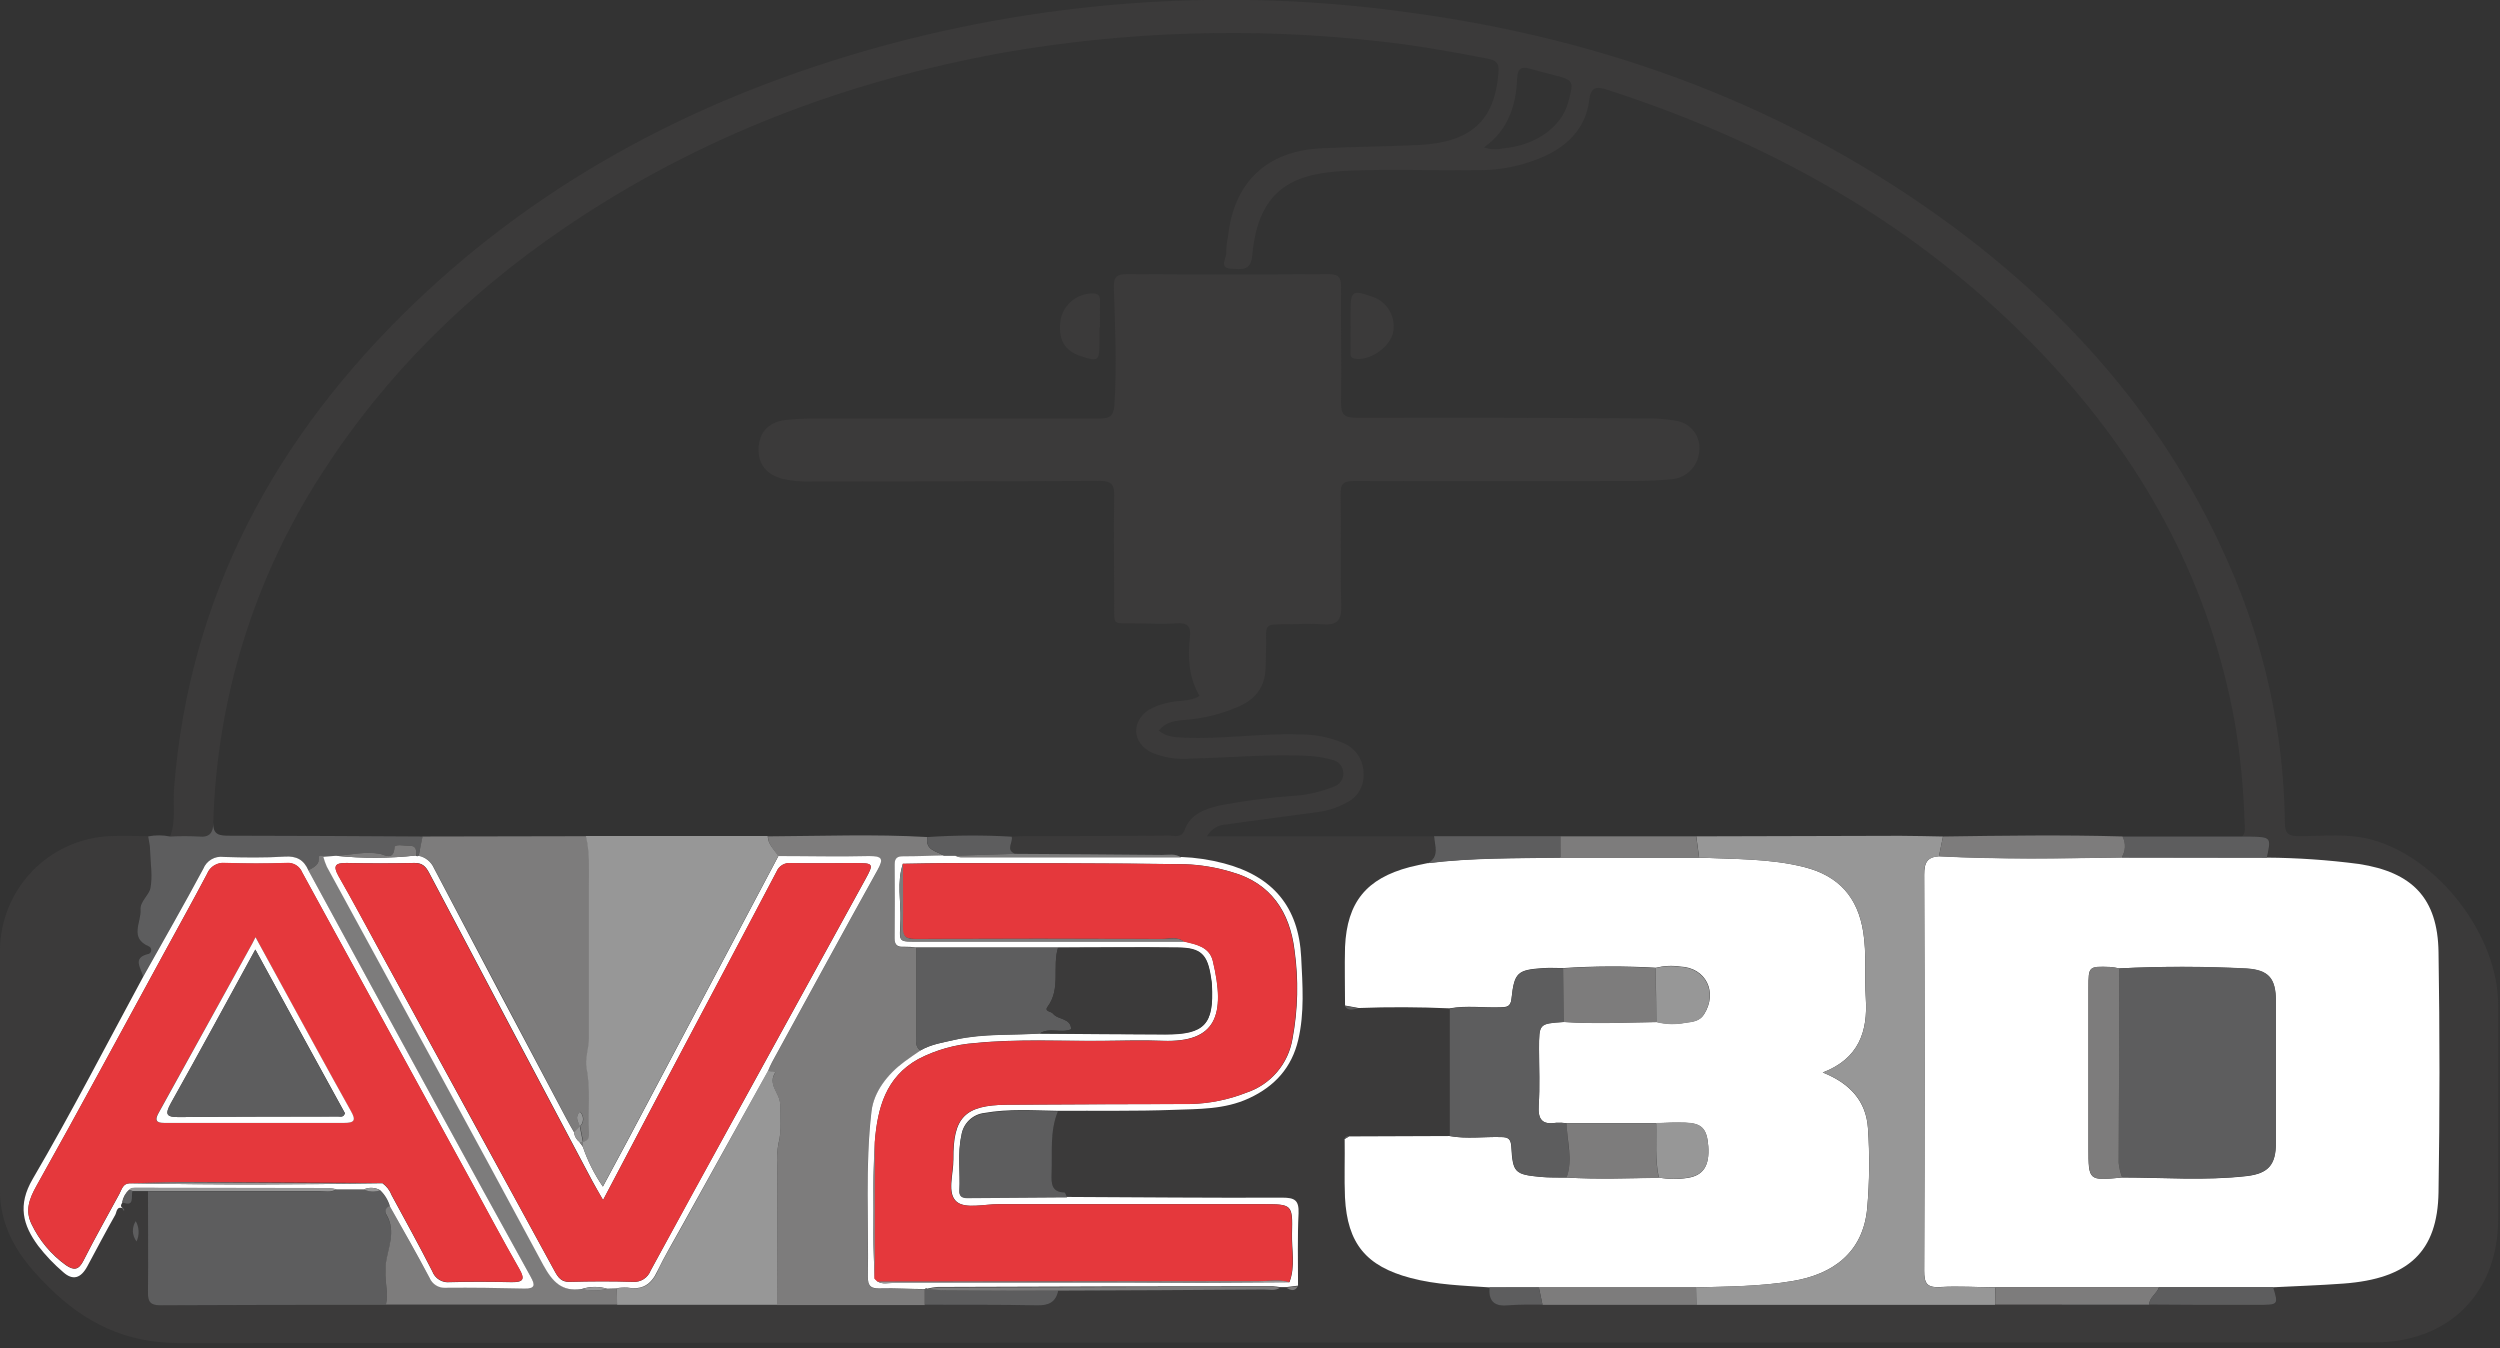 <svg width="458" height="247" viewBox="0 0 458 247" fill="none" xmlns="http://www.w3.org/2000/svg">
<rect x="0" y="0" width="458" height="247" fill="#333333" stroke="none"/>
<g clip-path="url(#clip0_429_2455)">
<path d="M31.17 153.25C32.26 150.36 31.66 147.33 31.89 144.37C34.68 109 50.5 80 75.72 55.73C99.91 32.47 128.82 17.56 160.94 8.63C192.595 -0.114 225.708 -2.269 258.23 2.3C294.53 7.2 327.97 19.53 357.59 41.36C379.59 57.62 397.11 77.74 408.2 103.04C414.851 118.036 418.385 134.227 418.59 150.63C418.59 152.87 419.33 153.19 421.3 153.18C425.7 153.18 430.15 152.65 434.49 153.82C446.74 157.14 457.66 171.4 457.66 184.05C457.66 197.137 457.66 210.23 457.66 223.33C457.66 236.9 448.59 245.93 435.02 245.93C300.94 245.93 166.86 245.97 32.78 246.05C23.04 246.05 15.55 242.35 8.96 235.82C4.9 231.82 1.39 227.47 0.31 221.61C0.103 220.505 -0.001 219.384 3.738e-06 218.26C3.738e-06 203.593 3.738e-06 188.9 3.738e-06 174.18C0.012 168.773 2.102 163.578 5.838 159.669C9.574 155.76 14.669 153.437 20.07 153.18C22.41 153.08 24.77 153.18 27.12 153.18C27.24 154.01 27.43 154.83 27.47 155.67C27.57 158 27.97 160.41 27.53 162.67C27.28 163.94 25.61 165.1 25.72 166.6C25.89 168.88 23.61 171.8 27.26 173.33C27.387 173.391 27.494 173.487 27.569 173.607C27.643 173.726 27.683 173.864 27.683 174.005C27.683 174.146 27.643 174.284 27.569 174.403C27.494 174.523 27.387 174.619 27.26 174.68C24.02 175.4 25.91 177.34 26.18 178.89C19.49 191.3 13.05 203.83 6 216C3.19 220.81 4.19 224.46 7 228.28C8.359 230.047 9.897 231.669 11.59 233.12C13.35 234.69 14.82 234.24 16.01 232.02C17.7 228.87 19.36 225.71 21.12 222.61C21.39 222.12 21.34 220.95 22.52 221.43C22.64 221.52 22.45 221.99 22.87 221.73L22.59 221.37C21.99 221.11 22.13 220.72 22.41 220.31C24.87 221.31 23.95 219.17 24.34 218.24H27.16C27.16 224.43 27.21 230.62 27.16 236.81C27.16 238.48 27.63 239.13 29.39 239.12C43.17 239.05 56.96 239.06 70.75 239.04H169.49C176.35 239.04 183.21 239.04 190.07 239.15C192.2 239.15 193.5 238.56 193.93 236.43C206.483 236.37 219.03 236.303 231.57 236.23C232.57 236.23 233.63 236.54 234.57 235.89H235.66C236.45 236.32 237.23 236.73 237.83 235.62C237.83 231.2 237.71 226.78 237.93 222.38C238.05 219.96 237.26 219.49 234.93 219.5C221.79 219.56 208.65 219.43 195.51 219.37C195.35 219.05 195.2 218.46 195.03 218.45C192.63 218.39 192.61 216.84 192.67 215.03C192.8 211.19 192.3 207.29 193.83 203.59C200.88 203.59 207.93 203.68 214.97 203.42C219.64 203.24 224.36 203.42 228.86 201.29C233.62 199.08 236.67 195.66 237.86 190.63C239.05 185.6 238.66 180.54 238.41 175.48C237.96 166.26 233.22 160.62 224.23 158.25C221.69 157.581 219.085 157.192 216.46 157.09C215.37 156.3 214.11 156.62 212.93 156.61C203.93 156.51 194.99 156.47 186.01 156.41C184.18 155.7 185.69 154.3 185.37 153.27C186.12 153.27 186.87 153.17 187.62 153.17C196.47 153.17 205.32 153.17 214.17 153.08C215.17 153.08 216.44 153.61 217.03 152.03C218.12 149.11 220.73 148.2 223.43 147.57C227.769 146.735 232.153 146.154 236.56 145.83C239.186 145.695 241.773 145.135 244.22 144.17C244.786 144.016 245.282 143.673 245.625 143.197C245.967 142.721 246.137 142.142 246.104 141.557C246.071 140.971 245.838 140.415 245.444 139.98C245.051 139.546 244.519 139.26 243.94 139.17C242.77 138.84 241.571 138.622 240.36 138.52C232.92 138.05 225.5 138.83 218.06 138.97C215.612 139.188 213.147 138.793 210.89 137.82C207.36 136.02 207.22 132.13 210.56 129.98C211.627 129.395 212.777 128.977 213.97 128.74C215.85 128.22 217.97 128.64 219.75 127.48C217.8 124.14 217.56 120.48 217.99 116.81C218.25 114.6 217.5 114.06 215.41 114.2C212.89 114.37 210.33 114.2 207.79 114.2C203.73 114.12 204.13 114.8 204.12 110.34C204.12 103.84 204 97.34 204.12 90.84C204.18 88.53 203.41 88.09 201.29 88.1C183.78 88.19 166.29 88.18 148.75 88.21C146.964 88.284 145.176 88.126 143.43 87.74C140.43 86.97 138.85 85.02 138.97 82.11C139.09 79.2 140.81 77.32 143.92 76.94C145.886 76.733 147.863 76.646 149.84 76.68C166.967 76.68 184.103 76.68 201.25 76.68C203.15 76.68 204.02 76.38 204.16 74.15C204.62 66.99 204.28 59.84 204.06 52.69C204 50.69 204.63 50.21 206.56 50.22C218.8 50.3 231.04 50.3 243.28 50.22C245.12 50.22 245.7 50.68 245.68 52.56C245.61 59.62 245.8 66.69 245.68 73.75C245.68 75.94 246.23 76.53 248.45 76.53C266.15 76.53 283.85 76.53 301.55 76.66C303.431 76.613 305.311 76.764 307.16 77.11C308.433 77.322 309.575 78.018 310.346 79.052C311.118 80.087 311.459 81.379 311.3 82.66C311.211 83.982 310.65 85.228 309.72 86.172C308.789 87.115 307.551 87.693 306.23 87.8C303.99 88 301.72 88.12 299.47 88.12C282.33 88.12 265.19 88.18 248.06 88.12C246.06 88.12 245.57 88.65 245.6 90.61C245.73 97.38 245.51 104.17 245.72 110.94C245.81 113.73 244.88 114.58 242.25 114.37C240 114.2 237.73 114.37 235.47 114.37C231.84 114.37 231.87 114.3 231.96 117.79C231.96 119.29 231.89 120.79 231.86 122.29C231.77 126.04 229.86 128.29 226.4 129.66C223.533 130.858 220.496 131.601 217.4 131.86C215.57 132.01 213.64 132.12 212.29 133.86C213.67 135.01 215.29 135.06 216.83 135.14C223.9 135.48 230.92 134.3 237.99 134.55C240.814 134.504 243.615 135.056 246.21 136.17C247.291 136.644 248.208 137.426 248.846 138.419C249.485 139.411 249.817 140.57 249.8 141.75C249.87 142.882 249.589 144.009 248.994 144.975C248.4 145.942 247.522 146.701 246.48 147.15C244.904 147.988 243.19 148.537 241.42 148.77C235.84 149.55 230.25 150.23 224.68 151.04C223.947 151.059 223.233 151.27 222.608 151.652C221.983 152.035 221.469 152.576 221.12 153.22H262.67C262.77 154.99 263.67 156.95 261.51 158.17C260.41 158.41 259.3 158.62 258.21 158.9C250.28 160.99 246.72 165.32 246.36 173.53C246.21 177.1 246.36 180.69 246.36 184.26C247.02 185.4 247.98 184.87 248.88 184.72C254.43 184.5 259.98 184.54 265.53 184.78V208.12L247.14 208.19C247.059 208.153 246.969 208.136 246.88 208.14C246.79 208.145 246.703 208.171 246.626 208.216C246.549 208.261 246.483 208.324 246.435 208.399C246.387 208.475 246.358 208.561 246.35 208.65C246.35 212.22 246.26 215.8 246.41 219.36C246.79 227.81 250.24 231.96 258.41 234.11C263.17 235.38 268.05 235.51 272.92 235.84C272.72 238.19 273.61 239.37 276.15 239.15C278.3 238.97 280.47 239.05 282.63 239.02H310.83H365.55H393.77C400.397 239.02 407.023 239.043 413.65 239.09C417.46 239.09 417.46 239.09 416.47 235.83C420.78 235.61 425.1 235.47 429.41 235.15C441.3 234.26 446.63 229.34 446.8 218.41C447.033 203.743 447.033 189.077 446.8 174.41C446.65 164.56 442.01 159.78 432.21 158.28C426.62 157.544 420.989 157.156 415.35 157.12C416.16 153.36 416.16 153.36 412.12 153.24H410.75C411.45 152.55 411.24 151.65 411.21 150.83C411.041 144.622 410.439 138.434 409.41 132.31C404.91 107.47 393.52 86.08 376.65 67.55C354.12 42.79 326.14 26.71 294.54 16.47C292.36 15.76 291.44 15.94 291.13 18.4C290.56 22.94 287.87 26.06 283.91 28.17C279.683 30.256 275.013 31.286 270.3 31.17C262.58 31.27 254.85 30.95 247.14 31.27C237.47 31.67 230.53 34.08 229.4 46.87C229.15 49.68 227.4 49.32 225.66 49.24C223.15 49.13 224.74 47.31 224.66 46.24C224.653 45.302 224.753 44.365 224.96 43.45C226 33.43 232 27.66 242.06 27.17C247.98 26.88 253.92 26.85 259.84 26.57C269.5 26.1 273.84 22.1 274.52 13.34C274.64 11.74 274.33 11.08 272.52 10.74C265.88 9.45 259.22 8.26 252.52 7.55C229.674 4.992 206.58 5.689 183.93 9.62C154.93 14.85 127.93 25.09 103.46 41.72C85.68 53.82 70.58 68.62 58.93 86.79C46.553 105.911 39.682 128.071 39.07 150.84C39.07 152.58 38.39 153.51 36.4 153.29C34.659 153.182 32.913 153.169 31.17 153.25ZM271.87 27C272.979 27.386 274.175 27.452 275.32 27.19C281.38 26.65 286.08 23.29 287.32 18.66C288.39 14.75 288.32 14.66 284.32 13.66C283.06 13.34 281.79 13.03 280.54 12.66C278.92 12.17 278.04 12.26 277.94 14.41C277.74 19.28 276.33 23.82 271.87 27ZM24.87 223.7C24.499 224.26 24.314 224.923 24.341 225.594C24.368 226.266 24.606 226.911 25.02 227.44C25.294 226.85 25.424 226.202 25.398 225.552C25.372 224.901 25.191 224.266 24.87 223.7V223.7Z" fill="#3B3A3A"/>
<path d="M31.17 153.25C32.916 153.155 34.665 153.155 36.41 153.25C38.41 153.47 39.04 152.54 39.08 150.8C39 153 40.29 153.1 42 153.1C53.81 153.1 65.62 153.19 77.43 153.25C77.18 154.42 76.94 155.6 76.69 156.78C76.624 156.819 76.547 156.835 76.472 156.826C76.396 156.817 76.325 156.783 76.27 156.73C76.27 155.85 76.27 154.93 75.1 154.95C74.1 154.95 72.32 154.53 72.28 155.29C72.12 157.77 70.28 156.55 69.67 156.43C66.94 155.93 64.33 156.61 61.67 156.79L59.32 156.97C59.02 156.68 58.43 156.66 58.45 156.97C58.58 158.46 57.45 158.88 56.51 159.47C55.68 157.54 54.34 156.81 52.14 156.95C48.4 157.18 44.64 157.14 40.9 157.01C40.13 156.908 39.348 157.066 38.677 157.46C38.007 157.853 37.487 158.458 37.2 159.18C33.64 165.82 29.89 172.36 26.2 178.94C25.93 177.39 24.04 175.45 27.28 174.73C27.407 174.669 27.514 174.573 27.589 174.453C27.663 174.334 27.703 174.196 27.703 174.055C27.703 173.914 27.663 173.776 27.589 173.657C27.514 173.537 27.407 173.441 27.28 173.38C23.63 171.85 25.91 168.93 25.74 166.65C25.63 165.15 27.3 163.99 27.55 162.72C27.99 160.48 27.55 158.07 27.49 155.72C27.49 154.88 27.26 154.06 27.14 153.23C28.471 152.968 29.841 152.975 31.17 153.25V153.25Z" fill="#5D5D5E"/>
<path d="M415.29 157.12C420.928 157.156 426.559 157.544 432.15 158.28C441.95 159.78 446.59 164.56 446.74 174.41C446.973 189.077 446.973 203.743 446.74 218.41C446.57 229.34 441.24 234.26 429.35 235.15C425.04 235.47 420.72 235.61 416.41 235.83H395.5H365.58C362.2 235.83 358.8 235.58 355.44 235.78C353.01 235.93 352.51 235.11 352.52 232.78C352.6 208.6 352.6 184.42 352.52 160.24C352.52 158 353.09 157 355.23 156.86C366.38 157.44 377.53 157.25 388.67 157.08L415.29 157.12ZM388.24 177.41C387.699 177.289 387.151 177.202 386.6 177.15C382.6 177.03 382.6 177.04 382.6 180.99C382.6 190.77 382.6 200.543 382.6 210.31C382.6 216.31 382.6 216.31 388.75 215.72C396.34 215.72 403.95 216.33 411.52 215.47C415.6 215.01 416.92 213.35 416.93 209.37C416.93 200.703 416.93 192.063 416.93 183.45C416.93 179.28 415.63 177.72 411.56 177.45C403.792 177.043 396.009 177.029 388.24 177.41Z" fill="white"/>
<path d="M247.15 208.19L265.54 208.12C268.69 208.69 271.86 208.22 275.02 208.31C276.25 208.31 276.77 208.63 276.86 210.03C277.14 214.84 277.48 215.15 282.23 215.61C283.8 215.76 285.39 215.69 286.97 215.73C292.62 216.06 298.26 215.87 303.91 215.73C305.654 216.05 307.44 216.07 309.19 215.79C312.09 215.34 313.19 213.52 312.96 210C312.71 206.78 311.78 205.78 308.72 205.68C306.96 205.62 305.18 205.68 303.42 205.77H287.02C286.374 205.679 285.721 205.652 285.07 205.69C282.49 206.1 281.73 205.05 281.89 202.5C282.12 199.07 281.95 195.6 281.95 192.15C281.95 187.52 281.95 187.52 286.49 187.22C292.15 187.6 297.8 187.31 303.49 187.22C305.212 187.651 307.008 187.699 308.75 187.36C310.02 187.18 311.36 187.12 312.18 185.82C314.75 181.77 312.53 177.26 307.8 177.07C306.32 176.853 304.812 176.927 303.36 177.29C297.715 176.955 292.053 176.975 286.41 177.35C285.2 177.35 283.97 177.27 282.76 177.35C277.98 177.67 277.42 178.14 276.9 182.98C276.74 184.52 275.9 184.49 274.84 184.53C271.75 184.64 268.65 184.17 265.58 184.73C260.03 184.49 254.48 184.45 248.93 184.67L246.41 184.21C246.41 180.64 246.31 177.05 246.41 173.48C246.77 165.27 250.33 160.94 258.26 158.85C259.35 158.57 260.46 158.36 261.56 158.12C269.63 157.12 277.76 157.22 285.87 157.12H311.28C317.74 157.41 324.28 157.25 330.58 158.86C336.88 160.47 340.34 164.36 341.35 170.78C341.98 174.78 341.55 178.84 341.81 182.86C342.21 189.01 340.51 193.96 333.93 196.48C338.93 198.48 341.88 201.74 342.21 206.71C342.543 211.583 342.497 216.474 342.07 221.34C341.32 229.55 335.69 233.47 328.39 234.69C322.53 235.69 316.62 235.69 310.71 235.85H281.91H272.91C268.04 235.52 263.16 235.39 258.4 234.12C250.28 231.97 246.83 227.82 246.4 219.37C246.25 215.81 246.4 212.23 246.34 208.66L247.15 208.19Z" fill="white"/>
<path d="M140.69 153.22C150.43 153.17 160.18 152.78 169.92 153.35C169.41 155.79 171.59 155.89 172.92 156.77C170.49 156.83 168.06 156.95 165.62 156.93C164.49 156.93 163.88 157.14 163.89 158.44C163.93 162.947 163.93 167.453 163.89 171.96C163.89 173.25 164.48 173.57 165.62 173.5C166.369 173.499 167.117 173.542 167.86 173.63C167.86 178.963 167.86 184.297 167.86 189.63C167.86 190.63 167.6 191.73 168.63 192.46C167.63 193.15 166.63 193.82 165.63 194.56C162.55 196.88 160.08 200.09 159.63 203.66C158.46 213.66 159.14 223.83 158.98 233.92C158.98 235.74 159.62 236.13 161.28 236.07C163.99 235.98 166.71 236.15 169.42 236.2V239.09H142.35C142.35 230.563 142.367 222.037 142.4 213.51C142.3 212.203 142.368 210.89 142.6 209.6C143.25 207.18 142.89 204.76 142.92 202.34C142.92 200.34 140.51 198.72 142.06 196.48L140.71 196.23C140.94 195.72 141.14 195.23 141.41 194.7C147.83 182.97 154.22 171.22 160.72 159.53C161.88 157.45 161.65 156.88 159.2 156.92C153.66 157.03 148.12 156.92 142.58 156.92C141.88 155.66 140.69 154.75 140.69 153.22Z" fill="#7D7C7C"/>
<path d="M310.72 235.85C316.63 235.68 322.54 235.66 328.4 234.69C335.7 233.47 341.33 229.55 342.08 221.34C342.506 216.474 342.553 211.583 342.22 206.71C341.89 201.71 338.96 198.45 333.94 196.48C340.52 193.96 342.22 189.01 341.82 182.86C341.56 178.86 341.99 174.81 341.36 170.78C340.36 164.36 336.77 160.43 330.59 158.86C324.41 157.29 317.75 157.41 311.29 157.12C311.12 155.82 310.94 154.52 310.76 153.22C323.206 153.18 335.656 153.147 348.11 153.12C350.73 153.12 353.34 153.21 355.96 153.25L355.21 156.89C353.07 157.03 352.48 158.03 352.5 160.27C352.613 184.45 352.613 208.63 352.5 232.81C352.5 235.11 352.99 235.93 355.42 235.81C358.78 235.61 362.18 235.81 365.56 235.86C365.56 236.92 365.51 237.99 365.49 239.05H310.77C310.77 238 310.75 236.92 310.72 235.85Z" fill="#979797"/>
<path d="M70.7 239.05C56.91 239.05 43.12 239.05 29.34 239.13C27.58 239.13 27.09 238.49 27.11 236.82C27.17 230.63 27.11 224.44 27.11 218.25C37.52 218.25 47.93 218.25 58.34 218.25C59.44 218.25 60.6 218.58 61.63 217.9H66.63C67.094 218.125 67.598 218.256 68.113 218.285C68.628 218.314 69.143 218.241 69.63 218.07C70.476 218.897 71.09 219.931 71.41 221.07C71.244 221.106 71.09 221.184 70.962 221.296C70.834 221.409 70.737 221.551 70.68 221.712C70.623 221.872 70.608 222.044 70.636 222.212C70.664 222.379 70.734 222.537 70.84 222.67C72.62 225.81 71 228.83 70.64 231.9C70.64 232.27 70.64 232.65 70.64 233.02C70.5 235 71.21 237 70.7 239.05Z" fill="#5D5D5E"/>
<path d="M169.44 236.16C166.73 236.16 164.01 235.94 161.3 236.03C159.64 236.09 158.97 235.7 159 233.88C159.16 223.79 158.48 213.65 159.65 203.62C160.07 200.05 162.54 196.84 165.65 194.52C166.65 193.78 167.65 193.11 168.65 192.42C170.65 191.26 172.97 190.96 175.18 190.42C180.18 189.29 185.39 189.66 190.49 189.33C198.2 189.33 205.91 189.48 213.61 189.46C220.73 189.46 222.42 187.57 222.03 180.46C222.03 180 221.93 179.53 221.86 179.07C221.25 174.87 220.06 173.62 215.86 173.57C208.53 173.48 201.2 173.57 193.86 173.57H167.86C167.117 173.482 166.369 173.439 165.62 173.44C164.48 173.51 163.88 173.19 163.89 171.9C163.93 167.4 163.93 162.893 163.89 158.38C163.89 157.08 164.49 156.86 165.62 156.87C168.06 156.87 170.49 156.77 172.92 156.71H174.92C175.263 156.853 175.622 156.95 175.99 157H216.43C219.055 157.102 221.66 157.491 224.2 158.16C233.2 160.53 237.93 166.16 238.38 175.39C238.63 180.45 239.01 185.55 237.83 190.54C236.65 195.53 233.6 198.99 228.83 201.2C224.33 203.29 219.61 203.15 214.94 203.33C207.94 203.59 200.85 203.46 193.8 203.5C189.32 203.43 184.8 203.1 180.35 203.89C179.284 204.008 178.288 204.48 177.521 205.23C176.754 205.981 176.261 206.967 176.12 208.03C175.38 211.37 175.95 214.77 175.76 218.14C175.71 219.14 176.33 219.42 177.19 219.41L195.48 219.28C208.62 219.34 221.76 219.47 234.9 219.41C237.2 219.41 237.99 219.87 237.9 222.29C237.68 226.69 237.81 231.11 237.8 235.53L235.63 235.8H234.54C234.083 235.722 233.623 235.669 233.16 235.64C212.7 235.64 192.24 235.683 171.78 235.77C171.139 235.819 170.503 235.923 169.88 236.08C169.81 236.036 169.726 236.019 169.645 236.034C169.563 236.049 169.49 236.094 169.44 236.16ZM160.25 234.24L160.82 234.79C161.7 235.32 162.66 235.04 163.57 235.04C178.323 235.04 193.07 235.04 207.81 235.04C217.29 235.04 226.76 234.95 236.23 234.9C237.35 232 236.63 228.98 236.7 226.01C236.84 220.61 236.75 220.6 231.23 220.6C215.15 220.6 199.063 220.6 182.97 220.6C180.34 220.6 176.9 221.49 175.3 220.18C173.43 218.65 174.7 215.06 174.67 212.38C174.59 204.68 176.78 202.47 184.45 202.38C195.65 202.3 206.84 202.29 218.04 202.25C221.594 202.17 225.105 201.459 228.41 200.15C230.564 199.427 232.481 198.132 233.957 196.404C235.433 194.677 236.412 192.581 236.79 190.34C237.802 184.963 237.927 179.457 237.16 174.04C236.29 167.09 232.86 161.81 225.76 159.79C222.937 158.92 220.012 158.426 217.06 158.32C202.67 158.12 188.27 158.15 173.88 158.12C171.06 158.12 168.24 158.2 165.42 158.24C164.27 161.6 165.06 165.06 164.96 168.47C164.84 172.78 164.23 172.47 168.74 172.47C184.787 172.47 200.833 172.47 216.88 172.47C219.12 172.95 221.56 173.47 222.19 176C224.6 186 222.77 191 213.06 190.67C209.5 190.53 205.92 190.62 202.35 190.67C194.45 190.76 186.54 190.29 178.68 191.08C175.047 191.334 171.505 192.328 168.27 194C162.27 197.31 160.76 203 160.27 209.2C159.843 217.541 159.836 225.898 160.25 234.24V234.24Z" fill="white"/>
<path d="M140.71 196.18L142.06 196.43C140.51 198.67 142.94 200.32 142.92 202.29C142.92 204.71 143.25 207.13 142.6 209.55C142.368 210.84 142.3 212.154 142.4 213.46C142.4 221.987 142.384 230.513 142.35 239.04H113.05L112.99 236.04C113.647 235.897 114.32 235.847 114.99 235.89C117.67 236.41 119.33 235.4 120.48 232.89C121.74 230.17 123.33 227.6 124.78 224.97L140.71 196.18Z" fill="#979797"/>
<path d="M286.49 187.24C281.94 187.54 281.95 187.54 281.95 192.17C281.95 195.62 282.12 199.09 281.89 202.52C281.73 205.07 282.49 206.12 285.07 205.71C285.721 205.672 286.374 205.699 287.02 205.79C287.02 209.1 288.17 212.42 287.02 215.73C285.44 215.73 283.85 215.73 282.28 215.61C277.53 215.15 277.19 214.84 276.91 210.03C276.82 208.63 276.3 208.34 275.07 208.31C271.91 208.22 268.74 208.69 265.59 208.12V184.78C268.66 184.22 271.76 184.69 274.85 184.58C275.94 184.58 276.75 184.58 276.91 183.03C277.43 178.19 277.99 177.72 282.77 177.4C283.98 177.32 285.21 177.4 286.42 177.4L286.49 187.24Z" fill="#5D5D5E"/>
<path d="M113 236L113.06 239H70.7C71.21 237 70.5 234.95 70.63 232.92C70.63 232.55 70.63 232.17 70.63 231.8C70.99 228.73 72.63 225.71 70.83 222.57C70.724 222.437 70.654 222.279 70.626 222.112C70.598 221.944 70.613 221.772 70.67 221.612C70.727 221.452 70.824 221.309 70.952 221.196C71.08 221.084 71.234 221.006 71.4 220.97C73.82 225.31 76.29 229.63 78.61 233.97C78.851 234.556 79.271 235.05 79.81 235.382C80.349 235.714 80.979 235.868 81.61 235.82C86.41 235.82 91.21 235.82 96 235.96C98 236.01 98 235.26 97.16 233.79C91.253 223.123 85.367 212.413 79.5 201.66C71.833 187.64 64.167 173.57 56.5 159.45C57.5 158.86 58.57 158.45 58.44 156.95C58.44 156.66 59.01 156.68 59.31 156.95C59.49 157.584 59.721 158.203 60 158.8C73.24 183.12 86.56 207.41 99.67 231.8C101.32 234.87 103.06 236.7 106.67 236.16C108.203 236.506 109.796 236.485 111.32 236.1L113 236Z" fill="#7D7C7C"/>
<path d="M56.501 159.45C64.167 173.563 71.854 187.667 79.561 201.76C85.421 212.493 91.307 223.203 97.221 233.89C98.031 235.36 98.091 236.11 96.061 236.06C91.27 235.95 86.471 235.87 81.671 235.92C81.039 235.968 80.409 235.814 79.87 235.482C79.331 235.15 78.911 234.656 78.671 234.07C76.35 229.68 73.88 225.36 71.46 221.07C71.141 219.931 70.527 218.897 69.68 218.07C69.231 217.802 68.724 217.647 68.201 217.618C67.679 217.588 67.157 217.685 66.68 217.9H61.681C61.231 217.791 60.772 217.72 60.31 217.69L25.201 217.63C24.64 217.63 24.061 217.55 23.64 218.05C22.993 218.647 22.56 219.442 22.41 220.31C22.131 220.72 21.991 221.11 22.59 221.37H22.52C21.34 220.9 21.39 222.07 21.12 222.56C19.36 225.66 17.701 228.82 16.011 231.97C14.82 234.19 13.351 234.64 11.591 233.07C9.899 231.626 8.36 230.011 7 228.25C4.18 224.43 3.18 220.78 6 215.97C13.101 203.83 19.541 191.3 26.241 178.92C29.93 172.34 33.681 165.8 37.24 159.16C37.528 158.438 38.047 157.833 38.718 157.44C39.388 157.046 40.17 156.888 40.941 156.99C44.681 157.12 48.441 157.16 52.181 156.93C54.331 156.79 55.67 157.52 56.501 159.45ZM23.73 216.78C39.181 217.08 54.63 217.03 70.07 216.78C70.834 217.333 71.419 218.098 71.751 218.98C74.251 223.61 76.811 228.21 79.191 232.9C79.429 233.554 79.883 234.108 80.476 234.471C81.07 234.834 81.77 234.985 82.46 234.9C86.221 234.79 89.99 234.81 93.751 234.9C95.841 234.9 96.221 234.42 95.141 232.51C92.141 227.29 89.341 221.98 86.46 216.71C76.094 197.757 65.727 178.807 55.361 159.86C55.137 159.303 54.74 158.833 54.229 158.52C53.717 158.206 53.118 158.066 52.52 158.12C48.761 158.25 44.99 158.23 41.221 158.12C40.529 158.048 39.833 158.204 39.238 158.566C38.644 158.927 38.185 159.473 37.931 160.12C35.34 165.03 32.641 169.87 29.991 174.74C22.261 188.92 14.601 203.14 6.71 217.23C5.35 219.66 4.55 221.79 5.8 224.31C7.23 227.284 9.383 229.852 12.06 231.78C13.53 232.78 14.411 232.71 15.3 230.94C17.381 226.81 19.68 222.78 21.881 218.71C22.32 217.84 22.53 216.83 23.73 216.78Z" fill="white"/>
<path d="M195.49 219.38L177.2 219.51C176.34 219.51 175.72 219.26 175.77 218.24C175.96 214.87 175.39 211.47 176.13 208.13C176.271 207.067 176.764 206.081 177.531 205.33C178.298 204.58 179.294 204.108 180.36 203.99C184.85 203.2 189.36 203.53 193.81 203.6C192.28 207.3 192.81 211.2 192.65 215.04C192.59 216.85 192.65 218.4 195.01 218.46C195.18 218.47 195.33 219.06 195.49 219.38Z" fill="#5D5D5E"/>
<path d="M415.29 157.12H388.66C389.033 156.55 389.247 155.89 389.279 155.21C389.31 154.529 389.159 153.852 388.84 153.25H410.69H412.06C416.1 153.36 416.1 153.36 415.29 157.12Z" fill="#5D5D5E"/>
<path d="M365.51 239C365.51 237.94 365.56 236.87 365.58 235.81H395.52C395.17 237.02 393.78 237.64 393.73 239.02L365.51 239Z" fill="#7D7C7C"/>
<path d="M310.72 235.85C310.72 236.92 310.72 237.98 310.79 239.05H282.59C282.36 237.98 282.14 236.91 281.92 235.85H310.72Z" fill="#7D7C7C"/>
<path d="M285.88 157.14C277.77 157.27 269.64 157.14 261.57 158.14C263.77 156.92 262.83 154.96 262.73 153.19H285.9C285.89 154.53 285.88 155.83 285.88 157.14Z" fill="#5D5D5E"/>
<path d="M393.73 239C393.73 237.62 395.17 237 395.52 235.79H416.43C417.43 239.05 417.43 239.06 413.61 239.05C406.984 239.077 400.357 239.06 393.73 239Z" fill="#5D5D5E"/>
<path d="M169.44 236.16C169.5 236.111 169.574 236.085 169.65 236.085C169.727 236.085 169.801 236.111 169.86 236.16C170.97 236.23 172.08 236.35 173.19 236.35C180.09 236.35 186.99 236.35 193.88 236.42C193.45 238.55 192.15 239.18 190.02 239.14C183.16 239 176.3 239.05 169.44 239.03V236.16Z" fill="#5D5D5E"/>
<path d="M174.92 156.77H172.92C171.62 155.89 169.44 155.77 169.92 153.35C175.054 153.002 180.204 152.978 185.34 153.28C185.66 154.28 184.15 155.71 185.98 156.42L174.92 156.77Z" fill="#5D5D5E"/>
<path d="M193.88 236.44C186.99 236.44 180.09 236.44 173.19 236.37C172.08 236.37 170.97 236.25 169.86 236.18C170.484 236.022 171.119 235.919 171.76 235.87C192.22 235.81 212.68 235.767 233.14 235.74C233.603 235.769 234.064 235.822 234.52 235.9C233.58 236.55 232.52 236.23 231.52 236.24C218.974 236.333 206.427 236.4 193.88 236.44Z" fill="#7D7C7C"/>
<path d="M281.92 235.82C282.14 236.88 282.36 237.95 282.59 239.02C280.43 239.02 278.26 238.97 276.11 239.15C273.57 239.37 272.68 238.15 272.88 235.84L281.92 235.82Z" fill="#5D5D5E"/>
<path d="M174.92 156.77L185.98 156.42C194.98 156.48 203.98 156.52 212.9 156.62C214.08 156.62 215.34 156.31 216.43 157.1H175.99C175.62 157.038 175.261 156.927 174.92 156.77Z" fill="#7D7C7C"/>
<path d="M23.6 218C24.02 217.5 24.6 217.58 25.16 217.58L60.27 217.64C60.731 217.67 61.19 217.741 61.64 217.85C60.64 218.53 59.45 218.2 58.35 218.2C47.94 218.2 37.53 218.2 27.12 218.2H24.3L23.6 218Z" fill="#979797"/>
<path d="M24.87 223.7C25.191 224.267 25.372 224.901 25.398 225.552C25.424 226.202 25.295 226.85 25.02 227.44C24.606 226.911 24.368 226.266 24.341 225.594C24.314 224.923 24.5 224.26 24.87 223.7V223.7Z" fill="#5D5D5E"/>
<path d="M23.6 218L24.3 218.19C23.91 219.12 24.83 221.26 22.37 220.26C22.52 219.392 22.952 218.597 23.6 218V218Z" fill="#5D5D5E"/>
<path d="M246.37 184.26L248.89 184.72C248 184.87 247 185.4 246.37 184.26Z" fill="#5D5D5E"/>
<path d="M235.61 235.9L237.78 235.63C237.18 236.74 236.4 236.33 235.61 235.9Z" fill="#7D7C7C"/>
<path d="M247.15 208.19L246.36 208.65C246.368 208.561 246.397 208.475 246.446 208.399C246.494 208.324 246.559 208.261 246.636 208.216C246.714 208.171 246.801 208.145 246.89 208.14C246.98 208.136 247.069 208.153 247.15 208.19V208.19Z" fill="#5D5D5E"/>
<path d="M22.55 221.34L22.831 221.7C22.41 221.96 22.601 221.49 22.48 221.4L22.55 221.34Z" fill="#5D5D5E"/>
<path d="M77.41 153.25L107.41 153.19C108.14 156.13 107.97 159.13 107.97 162.12C107.97 171.51 107.97 180.89 107.97 190.28C107.97 192.13 107.2 194.07 107.55 195.81C108.31 199.65 107.77 203.48 107.98 207.3C107.98 208.16 108.04 209.05 106.85 209.19L106.28 206.35C106.461 206.177 106.606 205.969 106.705 205.739C106.803 205.509 106.854 205.261 106.854 205.01C106.854 204.759 106.803 204.511 106.705 204.281C106.606 204.051 106.461 203.843 106.28 203.67C105.22 204.72 105.97 205.53 106.28 206.36L105.22 207.45C104.76 206.64 104.28 205.83 103.84 205C95.726 189.667 87.633 174.357 79.56 159.07C79.307 158.487 78.917 157.973 78.422 157.575C77.928 157.176 77.343 156.903 76.72 156.78C76.92 155.6 77.16 154.42 77.41 153.25Z" fill="#7D7C7C"/>
<path d="M76.671 156.78C77.294 156.903 77.878 157.176 78.373 157.574C78.868 157.973 79.258 158.487 79.51 159.07C87.564 174.403 95.657 189.713 103.79 205C104.23 205.83 104.71 206.64 105.17 207.45C105.256 208.149 105.616 208.786 106.17 209.22L106.78 210.07C107.662 212.667 108.897 215.13 110.45 217.39C112.12 214.29 113.54 211.67 114.94 209.03L142.6 156.83C148.14 156.83 153.68 156.98 159.22 156.83C161.67 156.83 161.9 157.36 160.74 159.44C154.24 171.13 147.85 182.88 141.43 194.61C141.16 195.1 140.96 195.61 140.73 196.14L124.73 224.95C123.28 227.58 121.73 230.15 120.43 232.87C119.28 235.36 117.62 236.37 114.94 235.87C114.27 235.827 113.597 235.877 112.94 236.02L111.2 236.09C109.681 235.635 108.058 235.656 106.55 236.15C102.97 236.69 101.23 234.86 99.55 231.79C86.441 207.39 73.121 183.1 59.88 158.79C59.616 158.198 59.399 157.586 59.23 156.96L61.581 156.78C66.432 157.275 71.323 157.255 76.171 156.72C76.199 156.757 76.234 156.789 76.275 156.812C76.316 156.836 76.361 156.851 76.408 156.856C76.454 156.862 76.502 156.858 76.547 156.845C76.592 156.832 76.634 156.81 76.671 156.78ZM110.48 219.85C109.68 218.43 109.1 217.46 108.58 216.47C98.581 197.63 88.6 178.783 78.641 159.93C78.001 158.71 77.371 158.06 75.9 158.09C71.76 158.19 67.611 158.19 63.48 158.09C61.38 158.09 60.99 158.64 62.041 160.49C64.591 164.99 67.04 169.54 69.49 174.08C80.21 193.693 90.924 213.303 101.63 232.91C102.25 234.04 102.85 234.91 104.38 234.84C108.23 234.73 112.09 234.71 115.95 234.84C116.644 234.891 117.336 234.716 117.922 234.341C118.507 233.966 118.956 233.411 119.2 232.76C124.347 223.26 129.534 213.787 134.76 204.34C142.68 189.933 150.597 175.53 158.51 161.13C160.11 158.21 160.04 158.13 156.75 158.13C152.8 158.13 148.84 158.19 144.89 158.13C144.341 158.068 143.786 158.188 143.311 158.472C142.836 158.755 142.467 159.187 142.26 159.7C136.5 170.7 130.67 181.62 124.87 192.58C120.13 201.52 115.42 210.49 110.48 219.85Z" fill="white"/>
<path d="M76.25 156.73C71.403 157.265 66.512 157.285 61.66 156.79C64.31 156.61 66.92 155.93 69.66 156.43C70.31 156.55 72.11 157.77 72.27 155.29C72.27 154.53 74.1 154.97 75.09 154.95C76.3 154.93 76.28 155.85 76.25 156.73Z" fill="#7D7C7C"/>
<path d="M142.58 156.83L114.92 209C113.52 211.64 112.1 214.26 110.43 217.36C108.876 215.1 107.641 212.637 106.76 210.04C106.76 209.74 106.76 209.45 106.76 209.15C107.95 209.01 107.94 208.15 107.89 207.26C107.68 203.44 108.22 199.61 107.46 195.77C107.11 194.03 107.87 192.09 107.88 190.24C107.88 180.85 107.88 171.47 107.88 162.08C107.88 159.08 108.05 156.08 107.32 153.15H140.64C140.69 154.75 141.88 155.66 142.58 156.83Z" fill="#979797"/>
<path d="M388.84 153.24C389.159 153.842 389.31 154.519 389.279 155.2C389.247 155.88 389.033 156.54 388.66 157.11C377.51 157.28 366.36 157.47 355.21 156.89L355.96 153.25C366.92 153.09 377.88 152.92 388.84 153.24Z" fill="#7D7C7C"/>
<path d="M285.88 157.14C285.88 155.83 285.88 154.53 285.88 153.22H310.74C310.92 154.52 311.1 155.82 311.27 157.12L285.88 157.14Z" fill="#7D7C7C"/>
<path d="M247.43 59.7C247.43 58.85 247.43 58.01 247.43 57.16C247.43 53.26 247.71 53.06 251.5 54.38C252.835 54.85 253.949 55.798 254.626 57.041C255.304 58.283 255.498 59.733 255.17 61.11C254.4 63.84 250.69 66.22 248.17 65.7C247.34 65.53 247.42 65.02 247.42 64.49C247.42 62.89 247.43 61.3 247.43 59.7Z" fill="#3B3A3A"/>
<path d="M201.41 60C201.41 61 201.41 62.07 201.41 63.1C201.41 66.1 201.1 66.25 198.16 65.3C194.97 64.3 193.79 62.18 194.31 58.52C194.589 57.185 195.315 55.986 196.367 55.118C197.42 54.252 198.736 53.769 200.1 53.75C201.27 53.75 201.55 54.18 201.52 55.22C201.47 56.82 201.52 58.41 201.52 60.01L201.41 60Z" fill="#3B3A3A"/>
<path d="M388.24 177.41C396.018 177.015 403.811 177.015 411.59 177.41C415.66 177.68 416.95 179.24 416.96 183.41C416.96 192.077 416.96 200.717 416.96 209.33C416.96 213.33 415.63 214.97 411.55 215.43C403.98 216.29 396.37 215.72 388.78 215.68C388.443 214.807 388.228 213.892 388.14 212.96C388.2 201.127 388.233 189.277 388.24 177.41Z" fill="#5D5D5E"/>
<path d="M388.24 177.41C388.24 189.27 388.207 201.133 388.14 213C388.228 213.932 388.444 214.847 388.78 215.72C382.63 216.33 382.63 216.33 382.63 210.31C382.63 200.537 382.63 190.763 382.63 180.99C382.63 176.99 382.63 176.99 386.63 177.15C387.171 177.204 387.709 177.29 388.24 177.41V177.41Z" fill="#7D7C7C"/>
<path d="M286.49 187.24L286.37 177.4C292.013 177.025 297.674 177.005 303.32 177.34C303.32 180.65 303.41 183.96 303.45 187.27C297.8 187.33 292.15 187.62 286.49 187.24Z" fill="#7D7C7C"/>
<path d="M287 215.73C288.2 212.42 287.07 209.1 287 205.79H303.4C303.49 209.11 303.16 212.46 303.89 215.79C298.26 215.87 292.62 216.06 287 215.73Z" fill="#7D7C7C"/>
<path d="M303.45 187.27C303.45 183.96 303.36 180.65 303.32 177.34C304.772 176.977 306.28 176.903 307.76 177.12C312.49 177.31 314.71 181.82 312.14 185.87C311.32 187.17 309.98 187.23 308.71 187.41C306.968 187.749 305.172 187.701 303.45 187.27V187.27Z" fill="#979797"/>
<path d="M303.91 215.73C303.18 212.44 303.51 209.09 303.42 205.73C305.18 205.73 306.96 205.58 308.72 205.64C311.78 205.74 312.72 206.74 312.96 209.96C313.23 213.48 312.09 215.3 309.19 215.75C307.442 216.043 305.656 216.036 303.91 215.73V215.73Z" fill="#979797"/>
<path d="M167.83 173.63H193.83C192.76 177.15 194.38 181.12 191.92 184.44C191.26 185.32 192.59 185.26 192.92 185.7C193.82 186.87 196.15 186.43 196.25 188.55C194.33 189.37 192.25 188.12 190.44 189.36C185.34 189.69 180.17 189.36 175.13 190.45C172.92 190.95 170.62 191.25 168.6 192.45C167.6 191.72 167.84 190.62 167.83 189.62C167.817 184.28 167.817 178.95 167.83 173.63Z" fill="#5D5D5E"/>
<path d="M66.63 217.9C67.107 217.685 67.628 217.588 68.151 217.618C68.673 217.647 69.18 217.802 69.63 218.07C69.143 218.241 68.628 218.314 68.113 218.285C67.598 218.256 67.094 218.125 66.63 217.9Z" fill="#979797"/>
<path d="M160.25 209.22C160.76 203.01 162.25 197.33 168.25 194.02C171.486 192.352 175.029 191.361 178.66 191.11C186.52 190.32 194.43 190.79 202.33 190.7C205.9 190.7 209.48 190.57 213.04 190.7C222.75 191.06 224.58 186.03 222.17 176.03C221.54 173.45 219.1 173.03 216.86 172.5C215.66 171.55 214.23 172.01 212.92 172.01C197.814 171.97 182.707 171.97 167.6 172.01C165.85 172.01 165.31 171.51 165.36 169.79C165.46 165.95 165.36 162.1 165.36 158.25C168.18 158.25 171 158.12 173.82 158.13C188.21 158.13 202.61 158.13 217 158.33C219.952 158.436 222.877 158.93 225.7 159.8C232.8 161.8 236.23 167.1 237.1 174.05C237.868 179.467 237.743 184.973 236.73 190.35C236.353 192.591 235.373 194.687 233.898 196.414C232.422 198.142 230.504 199.437 228.35 200.16C225.045 201.469 221.534 202.18 217.98 202.26C206.78 202.26 195.59 202.31 184.39 202.39C176.72 202.45 174.53 204.66 174.61 212.39C174.61 215.07 173.37 218.66 175.24 220.19C176.84 221.5 180.24 220.61 182.91 220.61C199.004 220.61 215.09 220.61 231.17 220.61C236.69 220.61 236.78 220.61 236.64 226.02C236.57 229.02 237.29 232.02 236.18 234.91C234.25 234.34 232.28 234.73 230.33 234.73C207.144 234.73 183.954 234.753 160.76 234.8L160.19 234.25L160.25 209.22Z" fill="#E5383C"/>
<path d="M190.43 189.37C192.21 188.13 194.32 189.37 196.24 188.56C196.14 186.44 193.81 186.88 192.91 185.71C192.58 185.27 191.25 185.33 191.91 184.45C194.37 181.13 192.75 177.16 193.82 173.64C201.15 173.64 208.48 173.51 215.82 173.64C220.01 173.69 221.2 174.94 221.82 179.14C221.89 179.6 221.96 180.07 221.99 180.53C222.38 187.65 220.69 189.53 213.57 189.53C205.85 189.52 198.14 189.42 190.43 189.37Z" fill="#3B3A3A"/>
<path d="M160.82 234.79C184.007 234.79 207.197 234.767 230.39 234.72C232.39 234.72 234.31 234.33 236.24 234.9C226.76 234.9 217.24 235.02 207.81 235.04C193.07 235.04 178.324 235.04 163.57 235.04C162.66 235 161.7 235.32 160.82 234.79Z" fill="#979797"/>
<path d="M165.42 158.27C165.42 162.12 165.48 165.97 165.42 169.81C165.42 171.53 165.91 172.04 167.66 172.03C182.767 171.963 197.874 171.963 212.98 172.03C214.29 172.03 215.72 171.57 216.92 172.52C200.874 172.52 184.827 172.52 168.78 172.52C164.27 172.52 164.88 172.86 165 168.52C165.06 165.09 164.27 161.63 165.42 158.27Z" fill="#7D7C7C"/>
<path d="M160.25 209.22V234.22C159.831 225.892 159.831 217.548 160.25 209.22V209.22Z" fill="#979797"/>
<path d="M106.6 236.17C108.107 235.676 109.73 235.655 111.25 236.11C109.726 236.495 108.133 236.516 106.6 236.17V236.17Z" fill="#979797"/>
<path d="M23.73 216.78C22.53 216.83 22.32 217.84 21.88 218.66C19.68 222.73 17.38 226.76 15.3 230.89C14.41 232.66 13.53 232.76 12.06 231.73C9.382 229.802 7.23 227.234 5.8 224.26C4.55 221.74 5.35 219.61 6.71 217.18C14.6 203.09 22.26 188.87 30 174.69C32.65 169.82 35.35 164.98 37.94 160.07C38.194 159.423 38.654 158.877 39.248 158.516C39.842 158.154 40.538 157.998 41.23 158.07C45 158.19 48.77 158.21 52.53 158.07C53.127 158.016 53.726 158.156 54.238 158.47C54.749 158.783 55.146 159.253 55.37 159.81C65.716 178.757 76.083 197.707 86.47 216.66C89.35 221.93 92.17 227.24 95.15 232.46C96.23 234.37 95.85 234.89 93.76 234.85C90 234.78 86.23 234.76 82.47 234.85C81.779 234.935 81.08 234.784 80.486 234.421C79.892 234.058 79.439 233.504 79.2 232.85C76.82 228.16 74.26 223.56 71.76 218.93C71.428 218.05 70.848 217.286 70.09 216.73C57.823 216.67 45.55 216.607 33.27 216.54C30.08 216.6 26.91 216.72 23.73 216.78ZM46.81 171.69C46.46 172.38 46.34 172.63 46.21 172.87L29 203.94C28 205.71 29.21 205.72 30.47 205.72C41.29 205.72 52.12 205.72 62.94 205.72C64.94 205.72 65.21 205.26 64.23 203.51C59.97 195.89 55.81 188.22 51.61 180.56L46.81 171.69Z" fill="#E5383C"/>
<path d="M23.73 216.78C26.91 216.72 30.081 216.6 33.261 216.61C45.541 216.657 57.814 216.72 70.081 216.8C54.63 217 39.181 217.08 23.73 216.78Z" fill="#979797"/>
<path d="M106.23 206.36C105.96 205.53 105.23 204.72 106.23 203.67C106.412 203.843 106.557 204.051 106.655 204.281C106.754 204.511 106.805 204.759 106.805 205.01C106.805 205.261 106.754 205.509 106.655 205.739C106.557 205.969 106.412 206.177 106.23 206.35V206.36Z" fill="#979797"/>
<path d="M106.15 209.22C105.596 208.786 105.236 208.149 105.15 207.45L106.21 206.36L106.78 209.2L106.15 209.22Z" fill="#979797"/>
<path d="M110.48 219.85C115.42 210.49 120.13 201.52 124.87 192.56C130.67 181.56 136.5 170.65 142.26 159.68C142.466 159.167 142.835 158.735 143.31 158.452C143.785 158.168 144.34 158.048 144.89 158.11C148.89 158.18 152.8 158.11 156.75 158.11C160.04 158.11 160.11 158.21 158.51 161.11C150.596 175.523 142.68 189.927 134.76 204.32C129.56 213.793 124.373 223.267 119.2 232.74C118.955 233.391 118.506 233.946 117.921 234.321C117.335 234.696 116.643 234.871 115.95 234.82C112.09 234.7 108.23 234.72 104.38 234.82C102.85 234.82 102.25 234.02 101.63 232.89C90.963 213.27 80.25 193.66 69.49 174.06C67 169.56 64.59 165 62 160.51C61 158.66 61.34 158.07 63.44 158.11C67.57 158.19 71.72 158.19 75.86 158.11C77.33 158.11 77.96 158.73 78.6 159.95C88.546 178.823 98.526 197.67 108.54 216.49C109.1 217.46 109.68 218.43 110.48 219.85Z" fill="#E5383C"/>
<path d="M106.15 209.22H106.8C106.8 209.52 106.8 209.81 106.8 210.11L106.15 209.22Z" fill="#7D7C7C"/>
<path d="M46.81 171.69L51.65 180.56C55.85 188.22 60.01 195.89 64.27 203.51C65.27 205.26 64.94 205.73 62.98 205.72C52.16 205.72 41.33 205.72 30.51 205.72C29.25 205.72 28.06 205.72 29.04 203.94L46.21 172.87C46.34 172.63 46.46 172.38 46.81 171.69ZM46.81 173.94C41.49 183.66 36.48 192.94 31.34 202.08C30.13 204.26 30.56 204.67 32.91 204.65C42.6 204.54 52.29 204.57 61.99 204.54C62.41 204.54 62.94 204.74 63.2 203.94C57.82 194.18 52.43 184.3 46.77 173.94H46.81Z" fill="white"/>
<path d="M46.77 173.94C52.43 184.3 57.77 194.18 63.16 203.94C62.9 204.74 62.37 204.54 61.95 204.54C52.25 204.54 42.56 204.54 32.87 204.65C30.52 204.65 30.09 204.26 31.3 202.08C36.44 192.91 41.45 183.66 46.77 173.94Z" fill="#5D5D5E"/>
</g>
<defs>
<clipPath id="clip0_429_2455">
<rect width="457.66" height="246.05" fill="white"/>
</clipPath>
</defs>
</svg>
